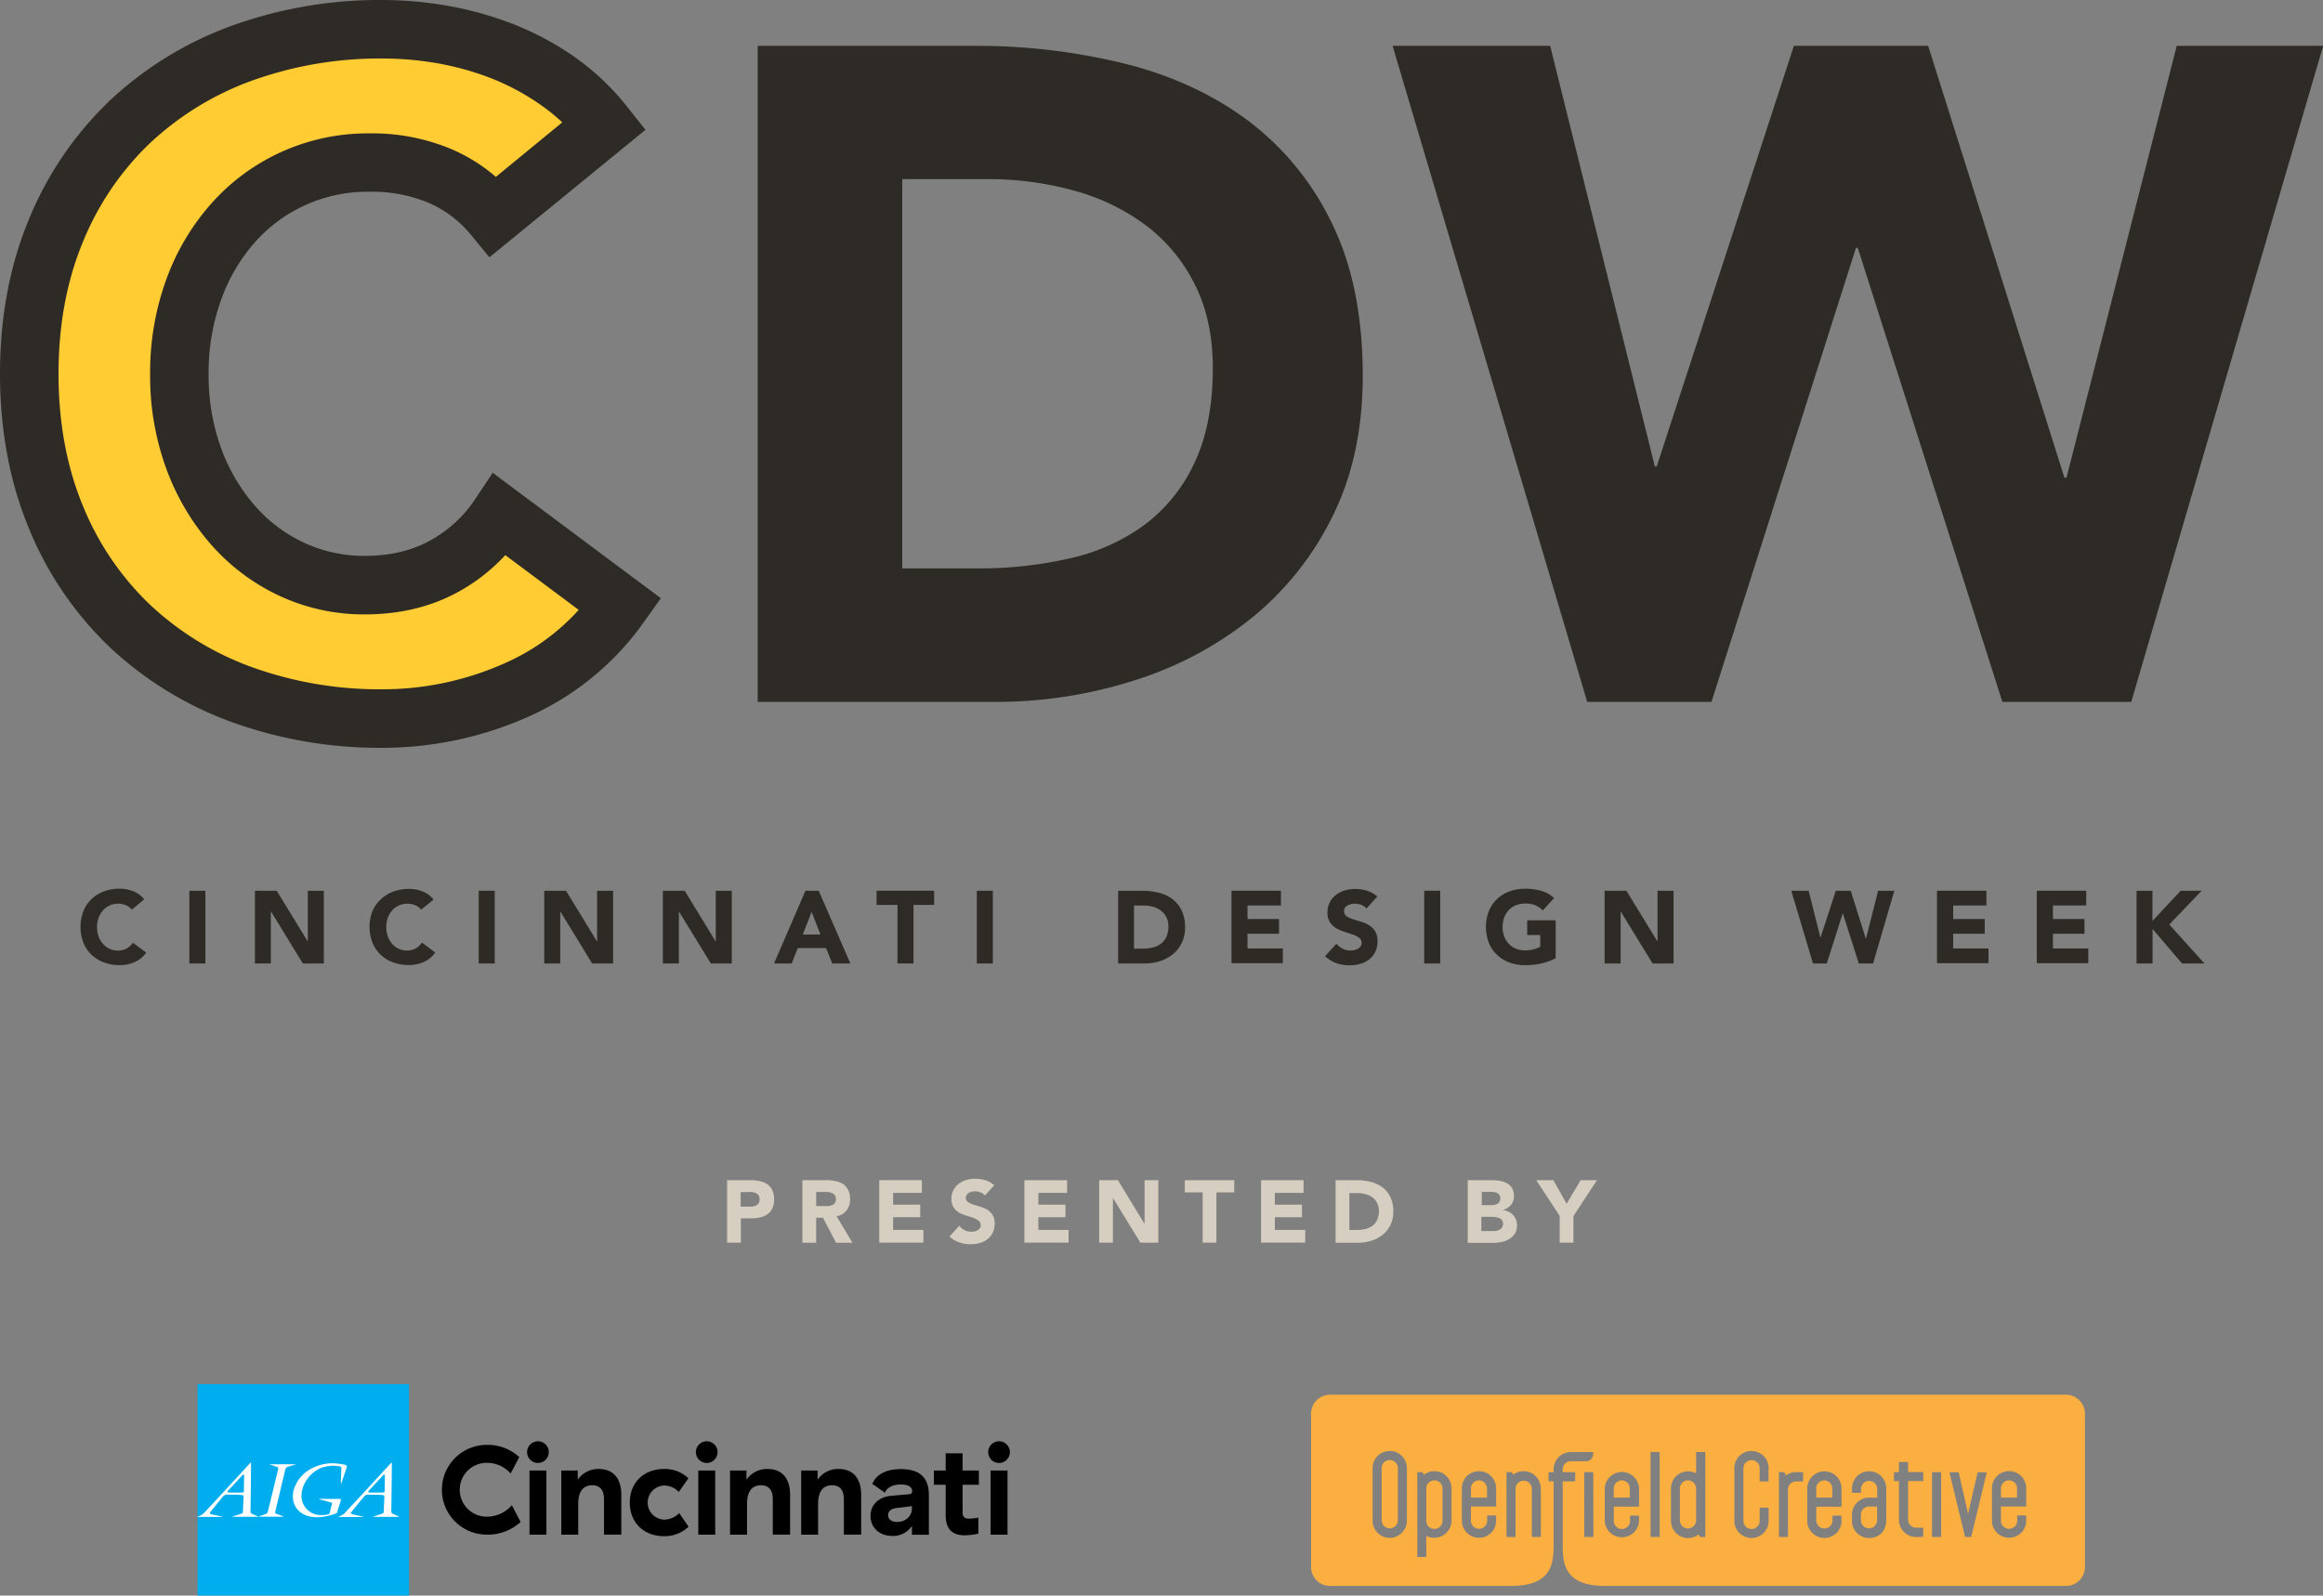 <svg id="_31d412ea-1b5f-41cb-b427-8859186d6760" data-name=" 31d412ea-1b5f-41cb-b427-8859186d6760" xmlns="http://www.w3.org/2000/svg" viewBox="0 0 789.13 542.15"><rect x="0" y="0" width="789.13" height="542.15" fill="#808080" stroke="none"/><defs><style>.cls-1{fill:#d6cec0;}.cls-2{fill:#00adee;}.cls-3{fill:#fff;}.cls-4{fill:#2e2a25;}.cls-5{fill:#fc3;}.cls-6{fill:#faaf40;}</style></defs><title>logo-cdw-Artboard 1 copy</title><path class="cls-1" d="M247,401h7.89a15.65,15.65,0,0,1,3.12.3,7.11,7.11,0,0,1,2.56,1,5.23,5.23,0,0,1,1.74,2,6.78,6.78,0,0,1,.65,3.13,7.23,7.23,0,0,1-.6,3.15,5.13,5.13,0,0,1-1.65,2,6.69,6.69,0,0,1-2.49,1.07,14.6,14.6,0,0,1-3.12.31h-3.42v8.28H247Zm4.68,9h3.12a6,6,0,0,0,1.21-.12,3.21,3.21,0,0,0,1-.4,2.17,2.17,0,0,0,.75-.78,2.46,2.46,0,0,0,.29-1.25,2.1,2.1,0,0,0-.37-1.3,2.5,2.5,0,0,0-1-.77,4.11,4.11,0,0,0-1.3-.34,13.4,13.4,0,0,0-1.38,0h-2.4v5Z"/><path class="cls-1" d="M272.53,401h8.22a14.51,14.51,0,0,1,3.08.32,7.29,7.29,0,0,1,2.55,1,5.24,5.24,0,0,1,1.74,2,6.71,6.71,0,0,1,.65,3.1,6.24,6.24,0,0,1-1.17,3.83,5.27,5.27,0,0,1-3.42,2l5.4,9H284l-4.44-8.49h-2.31v8.49h-4.68V401Zm4.68,8.79h4.09a4.2,4.2,0,0,0,1.27-.27,2.21,2.21,0,0,0,1-.71,2.15,2.15,0,0,0,.38-1.35,2.24,2.24,0,0,0-.33-1.29,2.21,2.21,0,0,0-.84-.73,3.75,3.75,0,0,0-1.17-.35,9.62,9.62,0,0,0-1.29-.09h-3.06v4.79Z"/><path class="cls-1" d="M298.74,401h14.43v4.32h-9.78v4h9.21v4.26h-9.21v4.32h10.29v4.32h-15V401Z"/><path class="cls-1" d="M334.57,406.19a3.34,3.34,0,0,0-1.54-1.07,5.55,5.55,0,0,0-1.85-.34,4.83,4.83,0,0,0-1,.12,4,4,0,0,0-1,.38,2.21,2.21,0,0,0-.78.67,1.71,1.71,0,0,0-.3,1,1.69,1.69,0,0,0,.72,1.47,6.83,6.83,0,0,0,1.81.87q1.1.36,2.36.72a9.75,9.75,0,0,1,2.36,1,5.58,5.58,0,0,1,1.81,1.77,5.39,5.39,0,0,1,.72,3,6.83,6.83,0,0,1-.66,3.09,6.27,6.27,0,0,1-1.79,2.19,7.6,7.6,0,0,1-2.61,1.29,11.5,11.5,0,0,1-3.13.42,11.37,11.37,0,0,1-3.84-.63,9.62,9.62,0,0,1-3.3-2l3.33-3.66A4.85,4.85,0,0,0,327.7,418a5.11,5.11,0,0,0,3.42.39,3.75,3.75,0,0,0,1-.41,2.27,2.27,0,0,0,.75-.69,1.72,1.72,0,0,0,.29-1,1.8,1.8,0,0,0-.74-1.51,6.76,6.76,0,0,0-1.84-1q-1.11-.39-2.4-.78a10.73,10.73,0,0,1-2.4-1,5.76,5.76,0,0,1-1.84-1.74,5,5,0,0,1-.74-2.85,6.38,6.38,0,0,1,.67-3,6.52,6.52,0,0,1,1.8-2.16,7.82,7.82,0,0,1,2.6-1.3,10.61,10.61,0,0,1,3-.44,11.92,11.92,0,0,1,3.48.51,8,8,0,0,1,3,1.71Z"/><path class="cls-1" d="M348.06,401h14.43v4.32h-9.75v4h9.21v4.26h-9.21v4.32H363v4.32H348V401Z"/><path class="cls-1" d="M373.39,401h6.36l9,14.76h.06V401h4.68v21.24h-6.1l-9.27-15.12h-.06v15.12h-4.67Z"/><path class="cls-1" d="M408.54,405.14h-6.06V401h16.8v4.14h-6.06v17.1h-4.68Z"/><path class="cls-1" d="M428.39,401h14.43v4.32h-9.75v4h9.21v4.26h-9.21v4.32h10.32v4.32h-15Z"/><path class="cls-1" d="M453.75,401h7a20,20,0,0,1,4.84.57,11.09,11.09,0,0,1,4,1.84,9,9,0,0,1,2.72,3.32,11.12,11.12,0,0,1,1,5,10.09,10.09,0,0,1-1,4.54,9.77,9.77,0,0,1-2.62,3.3,11.59,11.59,0,0,1-3.81,2,14.77,14.77,0,0,1-4.53.69H453.7V401Zm4.64,16.92h2.43a13,13,0,0,0,3-.33,6.45,6.45,0,0,0,2.42-1.09,5.25,5.25,0,0,0,1.6-2,7.13,7.13,0,0,0,.58-3,5.94,5.94,0,0,0-.58-2.71,5.42,5.42,0,0,0-1.58-1.91,6.89,6.89,0,0,0-2.33-1.12,10.32,10.32,0,0,0-2.8-.37h-2.74v12.53Z"/><path class="cls-1" d="M498.6,401h7.92a20,20,0,0,1,2.77.2,7.56,7.56,0,0,1,2.5.78,4.8,4.8,0,0,1,1.8,1.63,5,5,0,0,1,.69,2.79,4.45,4.45,0,0,1-1,3,5.52,5.52,0,0,1-2.66,1.7v.06a6,6,0,0,1,1.91.58,5.08,5.08,0,0,1,1.47,1.11,4.74,4.74,0,0,1,1,1.58,5.54,5.54,0,0,1,.33,1.92,5.11,5.11,0,0,1-.72,2.8A5.67,5.67,0,0,1,512.7,421a8.17,8.17,0,0,1-2.57,1,13.71,13.71,0,0,1-2.83.3h-8.7Zm4.68,8.49h3.39a4.77,4.77,0,0,0,1.07-.12,3,3,0,0,0,1-.39,2,2,0,0,0,.67-.72,2.16,2.16,0,0,0,.25-1.08,1.88,1.88,0,0,0-1-1.77,3.5,3.5,0,0,0-1-.34,6.1,6.1,0,0,0-1.11-.11h-3.18v4.53Zm0,8.79h4.2a5.17,5.17,0,0,0,1.09-.12,2.89,2.89,0,0,0,1-.42,2.39,2.39,0,0,0,.74-.78,2.25,2.25,0,0,0,.29-1.17,1.88,1.88,0,0,0-.37-1.21,2.39,2.39,0,0,0-1-.71,4.85,4.85,0,0,0-1.23-.33,9.2,9.2,0,0,0-1.23-.09h-3.54v4.83Z"/><path class="cls-1" d="M529.86,413.18l-8-12.18h5.82l4.5,8,4.77-8h5.55l-8,12.18v9.06h-4.68v-9.06Z"/><path d="M165.4,490.94a15.91,15.91,0,0,1,11,4.14l-2.92,5.58a10.83,10.83,0,0,0-8.11-3.62,9.15,9.15,0,0,0-.09,18.3,11.23,11.23,0,0,0,8.58-3.88l3,5.67a16.57,16.57,0,0,1-11.5,4.31,15.25,15.25,0,0,1,0-30.5Z"/><path d="M182.74,489.72a3.68,3.68,0,0,1,0,7.36h0a3.68,3.68,0,0,1,0-7.36Zm2.88,9.94v21.79h-5.75v-21.8h5.75Z"/><path d="M203.35,499.13c5.1,0,7.71,3.31,7.71,8.8v13.51h-5.88V509.37c0-3.27-1.53-4.7-4-4.7-3.36,0-4.75,2.48-4.75,6.36v10.42h-5.75v-21.8h5.58v3.14A8.41,8.41,0,0,1,203.35,499.13Z"/><path d="M225.57,499.13a11.43,11.43,0,0,1,8.28,3.18l-3.27,4.62a6.89,6.89,0,0,0-5-2.18,5.8,5.8,0,0,0,0,11.59,7.16,7.16,0,0,0,5.14-2.22l3.18,4.62a11.69,11.69,0,0,1-8.41,3.22c-6.67,0-11.55-4.49-11.55-11.42S218.86,499.13,225.57,499.13Z"/><path d="M240.08,489.72a3.68,3.68,0,0,1,0,7.36h0a3.68,3.68,0,0,1,0-7.36Zm2.88,9.94v21.79h-5.75v-21.8H243Z"/><path d="M260.69,499.13c5.1,0,7.71,3.31,7.71,8.8v13.51h-5.88V509.37c0-3.27-1.53-4.7-4-4.7-3.36,0-4.75,2.48-4.75,6.36v10.42H248v-21.8h5.58v3.14A8.41,8.41,0,0,1,260.69,499.13Z"/><path d="M284.83,499.13c5.1,0,7.71,3.31,7.71,8.8v13.51h-5.88V509.37c0-3.27-1.53-4.7-4-4.7-3.36,0-4.75,2.48-4.75,6.36v10.42h-5.75v-21.8h5.58v3.14A8.41,8.41,0,0,1,284.83,499.13Z"/><path d="M306,499.17c6.36,0,9.54,2.79,9.54,8.85v13.46h-5.75v-3a7.7,7.7,0,0,1-6.71,3.4c-4.31,0-7.36-2.79-7.36-6.8s3-6.45,7-6.84l6-.52c.83-.09,1.13-.35,1.13-.87v-.27c0-1.26-1.22-2.18-3.79-2.18-2.27,0-4.62.7-5.45,2.79l-4.27-3C297.72,500.83,301.25,499.17,306,499.17Zm3.79,12.59-5.4.65c-1.79.26-2.7,1.18-2.7,2.4,0,1.39,1.09,2.31,3.09,2.31,3,0,5-2.09,5-4.49v-.87Z"/><path d="M327.66,521.66c-4,0-6.41-1.92-6.41-6.89V504.49h-4v-4.84h4v-5.84H327v5.84h5.53v4.84H327V514c0,1.39.7,2,2.18,2a17.94,17.94,0,0,0,3.18-.35v5.45A20.67,20.67,0,0,1,327.66,521.66Z"/><path d="M339.38,489.72a3.68,3.68,0,0,1,0,7.36h0a3.68,3.68,0,0,1,0-7.36Zm2.88,9.94v21.79h-5.75v-21.8h5.75Z"/><rect class="cls-2" x="67.1" y="470.3" width="71.85" height="71.85"/><path class="cls-3" d="M97.64,498.46a1.1,1.1,0,0,0-.69.75c-.08.26-3.38,14.17-3.43,14.41a.52.52,0,0,0,.22.7h.06c.38.16,2.26.82,2.41.88s.11.15,0,.15H88.12c-.15,0-.23,0-.08-.11s2-.72,2.12-.78a1.2,1.2,0,0,0,.78-.65c.08-.3,3.48-14.28,3.54-14.55a.61.61,0,0,0-.3-.81h-.06l-2.36-.82c-.11,0-.11-.11,0-.11h8.49c.1,0,.18.07.06.1l-1.67.49a4,4,0,0,0-.93.33"/><path class="cls-3" d="M114,514.28a19.73,19.73,0,0,1-5.82,1.25c-7,.19-9.62-4.73-8.41-9.21a11.84,11.84,0,0,1,4.13-6.12,15.09,15.09,0,0,1,8.82-3,21.08,21.08,0,0,1,4.46.5.63.63,0,0,1,.56.92c0,.15-1.7,5.13-1.75,5.25s-.23.19-.23,0,.21-4.53.2-4.71a.72.72,0,0,0-.48-.9h0a11.89,11.89,0,0,0-6.74.65c-4.28,2-6.77,6.61-6.26,10.27a6.5,6.5,0,0,0,6.65,5.6,8.31,8.31,0,0,0,2.34-.23.63.63,0,0,0,.52-.45c.07-.22.72-2.93.74-3a.41.41,0,0,0-.12-.57h-.08l-4-1.09c-.18,0-.1-.14,0-.14H115c.26,0,1-.06.77.59s-1.18,3.77-1.26,4a.75.75,0,0,1-.51.43"/><path class="cls-3" d="M82.84,506.58c0,.37-.15.57-.75.57H77.84c-.66,0-.64-.37-.39-.63s4.7-5.06,4.87-5.26c.31-.36.6-.34.6.15s-.08,4.93-.08,5.18m4.92,8.71c-.2-.08-1.76-.75-2.17-.94a.85.85,0,0,1-.49-.83c0-.25.23-16.4.16-16.53a.12.12,0,0,0-.16,0h0c-.26.26-15.87,17.26-16.15,17.44a7.41,7.41,0,0,1-1.72.84H67.1v.13h8.33c.11,0,.14-.1,0-.12-.61-.12-3.26-.67-3.72-.81s-.49-.39-.31-.63,4.34-5.42,4.65-5.65a1.53,1.53,0,0,1,1.21-.34h2.66a21.71,21.71,0,0,1,2.25.13.58.58,0,0,1,.56.75c0,.22-.18,4-.2,4.67s-.13.76-.56.91c-.21.06-3,1-3.13,1s0,.06,0,.06h8.73c.13,0,.18-.07.1-.11"/><path class="cls-3" d="M130.68,506.58c0,.37-.16.57-.76.57h-4.26c-.65,0-.64-.37-.39-.63s4.71-5.06,4.87-5.26c.33-.36.6-.34.6.15s-.07,4.93-.07,5.18m4.92,8.71-2.17-.94a.83.83,0,0,1-.49-.83c0-.25.23-16.4.16-16.53a.12.12,0,0,0-.16,0h0c-.26.26-15.86,17.26-16.16,17.44a8.45,8.45,0,0,1-1.71.87c-.06,0-.06.12,0,.12h8.23c.11,0,.13-.1.05-.12-.61-.12-3.26-.67-3.72-.81s-.49-.39-.33-.63,4.36-5.42,4.65-5.65a1.59,1.59,0,0,1,1.23-.34h2.66A21.7,21.7,0,0,1,130,508a.58.58,0,0,1,.56.75c0,.22-.18,4-.2,4.67s-.13.76-.56.91c-.23.06-3,1-3.13,1s0,.06,0,.06h8.74c.13,0,.18-.07.1-.11"/><path class="cls-4" d="M44.79,309.08a5.35,5.35,0,0,0-2-1.5,6.56,6.56,0,0,0-2.7-.52A6.77,6.77,0,0,0,35,309.31a7.74,7.74,0,0,0-1.5,2.53,9.64,9.64,0,0,0,0,6.37,7.94,7.94,0,0,0,1.5,2.51,6.72,6.72,0,0,0,2.22,1.66A6.41,6.41,0,0,0,40,323a6.14,6.14,0,0,0,3-.7,5.91,5.91,0,0,0,2.13-2l4.54,3.38a9.44,9.44,0,0,1-4,3.25,12.3,12.3,0,0,1-5,1,15.22,15.22,0,0,1-5.34-.91,12.19,12.19,0,0,1-4.22-2.6,11.78,11.78,0,0,1-2.77-4.1,15,15,0,0,1,0-10.75,11.79,11.79,0,0,1,2.77-4.1,12.23,12.23,0,0,1,4.22-2.6,15.22,15.22,0,0,1,5.34-.91,13.15,13.15,0,0,1,2.18.19,11.92,11.92,0,0,1,2.23.61,10,10,0,0,1,2.11,1.12A8.43,8.43,0,0,1,49,305.56Z"/><path class="cls-4" d="M64.33,302.66h5.44v24.71H64.33Z"/><path class="cls-4" d="M86.6,302.66H94l10.5,17.17h.07V302.66H110v24.71h-7.12L92.11,309.78H92v17.59H86.6Z"/><path class="cls-4" d="M143.06,309.08a5.35,5.35,0,0,0-2-1.5,6.56,6.56,0,0,0-2.7-.52,6.77,6.77,0,0,0-5.11,2.25,7.74,7.74,0,0,0-1.5,2.53,9.64,9.64,0,0,0,0,6.37,7.94,7.94,0,0,0,1.48,2.51,6.72,6.72,0,0,0,2.22,1.66,6.41,6.41,0,0,0,2.74.59,6.14,6.14,0,0,0,3-.7,5.91,5.91,0,0,0,2.13-2l4.54,3.38a9.44,9.44,0,0,1-4,3.25,12.3,12.3,0,0,1-5,1,15.22,15.22,0,0,1-5.34-.91,12.19,12.19,0,0,1-4.22-2.6,11.78,11.78,0,0,1-2.77-4.1,15,15,0,0,1,0-10.75,11.79,11.79,0,0,1,2.86-4,12.23,12.23,0,0,1,4.22-2.6,15.22,15.22,0,0,1,5.34-.91,13.15,13.15,0,0,1,2.18.19,11.92,11.92,0,0,1,2.23.61,10,10,0,0,1,2.11,1.12,8.43,8.43,0,0,1,1.81,1.71Z"/><path class="cls-4" d="M162.61,302.66h5.44v24.71h-5.44Z"/><path class="cls-4" d="M184.87,302.66h7.4l10.5,17.17h.07V302.66h5.44v24.71h-7.12l-10.77-17.59h-.07v17.59h-5.44V302.66Z"/><path class="cls-4" d="M225.18,302.66h7.4l10.5,17.17h.07V302.66h5.44v24.71h-7.12l-10.78-17.59h-.07v17.59h-5.44Z"/><path class="cls-4" d="M273.62,302.66h4.5l10.75,24.71h-6.14l-2.13-5.23H271l-2.06,5.23h-6Zm2.09,7.19-3,7.68h6Z"/><path class="cls-4" d="M304.78,307.47h-7v-4.82h19.54v4.82h-7v19.89h-5.44V307.47Z"/><path class="cls-4" d="M331.83,302.66h5.44v24.71h-5.44Z"/><path class="cls-4" d="M379.77,302.66h8.17a23.3,23.3,0,0,1,5.64.66,12.91,12.91,0,0,1,4.66,2.15,10.53,10.53,0,0,1,3.16,3.86,12.92,12.92,0,0,1,1.17,5.76,11.74,11.74,0,0,1-1.13,5.29,11.36,11.36,0,0,1-3,3.84,13.51,13.51,0,0,1-4.43,2.36,17.22,17.22,0,0,1-5.27.8h-8.9V302.66Zm5.44,19.68H388a15.2,15.2,0,0,0,3.51-.38,7.49,7.49,0,0,0,2.84-1.28,6.1,6.1,0,0,0,1.87-2.34,8.28,8.28,0,0,0,.68-3.54,6.89,6.89,0,0,0-.68-3.16,6.3,6.3,0,0,0-1.83-2.22,8,8,0,0,0-2.7-1.31,12,12,0,0,0-3.26-.44h-3.21v14.66Z"/><path class="cls-4" d="M418.34,302.66h16.79v5H423.78v4.61h10.71v5H423.78v5h12v5H418.34Z"/><path class="cls-4" d="M464.19,308.69a3.88,3.88,0,0,0-1.8-1.24,6.45,6.45,0,0,0-2.15-.4,5.66,5.66,0,0,0-1.22.14,4.69,4.69,0,0,0-1.19.44,2.59,2.59,0,0,0-.91.78,2.18,2.18,0,0,0,.49,2.9,7.94,7.94,0,0,0,2.11,1q1.27.42,2.74.84a11.3,11.3,0,0,1,2.74,1.19,6.48,6.48,0,0,1,2.11,2.06,6.27,6.27,0,0,1,.84,3.45,8,8,0,0,1-.77,3.59A7.29,7.29,0,0,1,465.1,326a8.83,8.83,0,0,1-3,1.5,13.36,13.36,0,0,1-3.65.49,13.21,13.21,0,0,1-4.47-.73,11.17,11.17,0,0,1-3.84-2.37l3.87-4.26a5.65,5.65,0,0,0,2.11,1.73,5.91,5.91,0,0,0,4,.45,4.42,4.42,0,0,0,1.22-.47,2.64,2.64,0,0,0,.87-.8,2,2,0,0,0,.33-1.15,2.09,2.09,0,0,0-.86-1.76,7.92,7.92,0,0,0-2.15-1.1q-1.29-.45-2.79-.91a12.54,12.54,0,0,1-2.79-1.22,6.74,6.74,0,0,1-2.15-2,5.79,5.79,0,0,1-.85-3.32,7.42,7.42,0,0,1,.78-3.49,7.58,7.58,0,0,1,2.09-2.51,9.12,9.12,0,0,1,3-1.52,12.38,12.38,0,0,1,3.53-.51,13.86,13.86,0,0,1,4,.59,9.36,9.36,0,0,1,3.53,2Z"/><path class="cls-4" d="M483.81,302.66h5.44v24.71h-5.44Z"/><path class="cls-4" d="M528.44,325.58a19.7,19.7,0,0,1-5,1.81,25.61,25.61,0,0,1-5.34.56,15.22,15.22,0,0,1-5.34-.91,12.19,12.19,0,0,1-4.22-2.6,11.78,11.78,0,0,1-2.77-4.1,15,15,0,0,1,0-10.75,11.79,11.79,0,0,1,2.77-4.1,12.23,12.23,0,0,1,4.22-2.6,15.22,15.22,0,0,1,5.34-.91,19.81,19.81,0,0,1,5.46.71,10.71,10.71,0,0,1,4.38,2.46l-3.84,4.19a7.67,7.67,0,0,0-2.51-1.74,9,9,0,0,0-3.49-.59,8.09,8.09,0,0,0-3.16.59,7.08,7.08,0,0,0-2.42,1.66,7.28,7.28,0,0,0-1.55,2.53,9.64,9.64,0,0,0,0,6.37,7.31,7.31,0,0,0,1.55,2.51,7.08,7.08,0,0,0,2.42,1.66,8.09,8.09,0,0,0,3.16.59,10.42,10.42,0,0,0,3.07-.4,11.58,11.58,0,0,0,2.06-.82v-4H518.8v-5h9.67v12.88Z"/><path class="cls-4" d="M545.09,302.66h7.4L563,319.83h.07V302.66h5.44v24.71H561.4l-10.8-17.59h-.07v17.59h-5.44Z"/><path class="cls-4" d="M608.5,302.66h5.89l4,15.84h.07l5.17-15.84h5.06l5.13,16.26h.07L638,302.66h5.51l-7.22,24.71h-4.85L626,310.27h0l-5.44,17.1h-4.68Z"/><path class="cls-4" d="M658,302.66h16.79v5H663.5v4.61h10.71v5H663.5v5h12v5H658Z"/><path class="cls-4" d="M691.9,302.66h16.79v5h-11.3v4.61H708.1v5H697.39v5h12v5H691.9Z"/><path class="cls-4" d="M725.75,302.66h5.44v10.26l9.6-10.26h7.12l-11,11.48,11.94,13.23h-7.61l-10-11.73v11.73H725.8V302.66Z"/><path class="cls-5" d="M167.66,73.53A48.24,48.24,0,0,0,149.87,60q-10.55-4.72-24.4-4.72a61,61,0,0,0-46.08,20.3A69.64,69.64,0,0,0,65.82,98.4a82,82,0,0,0-4.88,28.65,81.62,81.62,0,0,0,4.88,28.8A71.52,71.52,0,0,0,79.2,178.52a60.54,60.54,0,0,0,20,15,57.76,57.76,0,0,0,24.71,5.35q15.11,0,26.76-6.3a53.27,53.27,0,0,0,19.2-17.63l40.92,30.54a85.22,85.22,0,0,1-35.89,29.28,111.05,111.05,0,0,1-44.7,9.44A137.32,137.32,0,0,1,82,236a110.17,110.17,0,0,1-38.09-23.45,106.31,106.31,0,0,1-25-37q-9-21.72-9-48.48t9-48.48a106.37,106.37,0,0,1,25-37A110.33,110.33,0,0,1,82,18.12a137.33,137.33,0,0,1,48.2-8.18,118.36,118.36,0,0,1,19.68,1.73A106.54,106.54,0,0,1,170,17.18a89.91,89.91,0,0,1,19,10.07,76,76,0,0,1,16.36,15.43Z"/><path class="cls-4" d="M130.19,254.09a147.82,147.82,0,0,1-51.63-8.81,120.55,120.55,0,0,1-41.47-25.57,116.65,116.65,0,0,1-27.36-40.4C3.28,163.69,0,146.1,0,127S3.27,90.39,9.73,74.77A116.71,116.71,0,0,1,37.09,34.38,120.72,120.72,0,0,1,78.57,8.81,147.87,147.87,0,0,1,130.19,0a128.77,128.77,0,0,1,21.33,1.87,116.94,116.94,0,0,1,22,6A100.27,100.27,0,0,1,194.67,19a86.29,86.29,0,0,1,18.51,17.43l6.09,7.68-53,43.31L160,79.82A38.09,38.09,0,0,0,145.81,69a49.69,49.69,0,0,0-20.34-3.85,51.11,51.11,0,0,0-38.74,17A60.1,60.1,0,0,0,75.14,101.8,72.52,72.52,0,0,0,70.87,127a72.13,72.13,0,0,0,4.25,25.32,62,62,0,0,0,11.51,19.56,50.29,50.29,0,0,0,16.76,12.57,48.17,48.17,0,0,0,20.52,4.42c8.48,0,15.69-1.67,22-5.1a43.08,43.08,0,0,0,15.66-14.4l5.81-8.72,57.12,42.62-5.66,7.92a95.41,95.41,0,0,1-40,32.61A121.45,121.45,0,0,1,130.19,254.09Zm0-234.21a128.1,128.1,0,0,0-44.7,7.56,101,101,0,0,0-34.7,21.34A97,97,0,0,0,28.1,82.36c-5.46,13.22-8.22,28.22-8.22,44.68s2.77,31.48,8.22,44.69a96.94,96.94,0,0,0,22.69,33.58,100.8,100.8,0,0,0,34.7,21.34,128.06,128.06,0,0,0,44.71,7.56,101.67,101.67,0,0,0,40.73-8.63,73.7,73.7,0,0,0,25.66-18.35l-24.94-18.61a62.66,62.66,0,0,1-16.26,12.65c-9.19,5-19.78,7.49-31.48,7.49A67.9,67.9,0,0,1,95,202.48,70.72,70.72,0,0,1,71.76,185.1a81.73,81.73,0,0,1-15.25-25.78A91.89,91.89,0,0,1,51,127a92.28,92.28,0,0,1,5.5-32.09,79.84,79.84,0,0,1,15.5-26,71,71,0,0,1,53.5-23.59A69.31,69.31,0,0,1,154,50.95a58.75,58.75,0,0,1,14.45,9.15L191,41.58a63.64,63.64,0,0,0-7.63-6.15,80.45,80.45,0,0,0-16.94-9,97,97,0,0,0-18.27-5,108.88,108.88,0,0,0-18-1.55Z"/><path class="cls-4" d="M257.39,15.58h73.66a210.41,210.41,0,0,1,50.84,6q24.08,6,42,19.36a94.91,94.91,0,0,1,28.49,34.79q10.54,21.41,10.55,51.94,0,27.08-10.23,47.69A102.57,102.57,0,0,1,425.16,210a121.73,121.73,0,0,1-40,21.25,155.16,155.16,0,0,1-47.53,7.24H257.39ZM306.5,193.13H332a137.06,137.06,0,0,0,31.64-3.46A67.6,67.6,0,0,0,389,178.18a55.12,55.12,0,0,0,16.84-21.09Q412,144,412,125.09q0-16.36-6.14-28.49a57,57,0,0,0-16.53-20,72.48,72.48,0,0,0-24.4-11.81,108.45,108.45,0,0,0-29.43-3.93h-29V193.13Z"/><path class="cls-4" d="M473.07,15.58h53.52L562.16,158.5h.63l46.6-142.92H655l46.28,146.7H702l37.44-146.7h49.74L724,238.48H680.21L631.1,84.23h-.63L581.39,238.48H539.18Z"/><path class="cls-6" d="M487.25,503a2.76,2.76,0,0,0-2.74,2.74v11a2.76,2.76,0,0,0,5.52,0v-11A2.77,2.77,0,0,0,487.25,503Z"/><path class="cls-6" d="M472.08,496.09a2.76,2.76,0,0,0-2.73,2.74v17.88a2.76,2.76,0,0,0,5.51,0V498.84A2.77,2.77,0,0,0,472.08,496.09Z"/><path class="cls-6" d="M502.43,503a2.76,2.76,0,0,0-2.74,2.74v2.87a.23.23,0,0,0,.22.24h5a.24.24,0,0,0,.24-.24v-2.87A2.77,2.77,0,0,0,502.43,503Z"/><path class="cls-6" d="M682.47,503a2.76,2.76,0,0,0-2.74,2.74v2.87a.24.24,0,0,0,.23.24h5a.24.24,0,0,0,.24-.24v-2.87A2.77,2.77,0,0,0,682.47,503Z"/><path class="cls-6" d="M637.42,511.89h-2.64a2.78,2.78,0,0,0-2.63,2.72v2.09a2.76,2.76,0,0,0,5.51,0v-4.59A.24.24,0,0,0,637.42,511.89Z"/><path class="cls-6" d="M701.81,473.9h-250a6.46,6.46,0,0,0-6.44,6.44v52.09a6.46,6.46,0,0,0,6.44,6.44h62.3c12.46-.3,13.66-7,13.66-13.54v-22H526.3a.24.24,0,0,1-.24-.24v-2.62a.24.24,0,0,1,.24-.24h1.47v-1a5.83,5.83,0,0,1,5.82-5.84h7.63s.23,3.1-2.51,3.1h-5.12a2.74,2.74,0,0,0-2.73,2.74v1h4a.24.24,0,0,1,.24.24v2.62a.24.24,0,0,1-.24.24h-4v22c0,6.57,1.13,13.25,13.68,13.54H701.81a6.47,6.47,0,0,0,6.45-6.44V480.34A6.47,6.47,0,0,0,701.81,473.9ZM477.92,516.71a5.82,5.82,0,0,1-11.64,0V498.84a5.82,5.82,0,0,1,11.64,0Zm15.17,0a5.88,5.88,0,0,1-8.58,5.15v1.07h0v5.87a.24.24,0,0,1-.24.24H481.7a.24.24,0,0,1-.24-.24V500.44a.24.24,0,0,1,.24-.24H483c.13,0,.22.06.34.24s.12.17.39.62a5.73,5.73,0,0,1,3.52-1.18,5.81,5.81,0,0,1,5.84,5.78s0,0,0,.05Zm15.17-6.22v1.15a.24.24,0,0,1-.24.24h-8.34v4.82a2.76,2.76,0,0,0,5.52,0v-1.54a.23.23,0,0,1,.22-.24H508a.24.24,0,0,1,.24.24v1.54a5.82,5.82,0,0,1-11.64,0v-11a5.82,5.82,0,0,1,11.64,0Zm15.17-3.44V522a.24.24,0,0,1-.23.24h-2.6a.23.23,0,0,1-.23-.23h0V505.72a2.77,2.77,0,0,0-5.53,0V522a.24.24,0,0,1-.24.24H512a.24.24,0,0,1-.24-.24V500.44a.24.24,0,0,1,.24-.24h1.31c.13,0,.22.06.34.24s.12.17.39.62a5.74,5.74,0,0,1,3.52-1.18,5.81,5.81,0,0,1,5.84,5.78s0,0,0,.05ZM541.28,522a.24.24,0,0,1-.24.24h-2.62a.24.24,0,0,1-.24-.24V500.44a.24.24,0,0,1,.24-.24H541a.24.24,0,0,1,.24.24Zm15.51-11.46v1.15a.24.24,0,0,1-.24.24h-8.34v4.82a2.76,2.76,0,1,0,5.52,0v-1.54a.23.23,0,0,1,.22-.24h2.6a.24.24,0,0,1,.24.24v1.54a5.83,5.83,0,0,1-11.65,0v-11a5.83,5.83,0,0,1,11.65,0Zm7,11.46a.24.24,0,0,1-.24.24h-2.62a.24.24,0,0,1-.24-.24V493.6a.24.24,0,0,1,.24-.24h2.62a.24.24,0,0,1,.24.24Zm15.5-28.35V522a.24.24,0,0,1-.24.24h-1.31c-.13,0-.23-.06-.35-.24s-.12-.17-.39-.62a5.76,5.76,0,0,1-3.56,1.22,5.83,5.83,0,0,1-5.8-5.84v-11a5.81,5.81,0,0,1,5.79-5.83h0a5.92,5.92,0,0,1,2.74.67v-7a.25.25,0,0,1,0-.12v-.12h3.07Zm21.48,5.58v3.89a.24.24,0,0,1-.24.24H598a.24.24,0,0,1-.24-.24v-4.23a2.76,2.76,0,0,0-5.52,0v17.88a2.76,2.76,0,1,0,5.52,0h0v-4.24a.24.24,0,0,1,.24-.24h2.57a.24.24,0,0,1,.24.24v4.24a5.82,5.82,0,0,1-11.64,0V498.84a5.82,5.82,0,0,1,11.64,0Zm11.75,3.89a.24.24,0,0,1-.24.24h-2.14a2.77,2.77,0,0,0-2.77,2.74v15.13h0V522a.24.24,0,0,1-.24.24h-2.59a.23.23,0,0,1-.23-.23h0V500.44a.24.24,0,0,1,.24-.24h1.31c.13,0,.22.06.34.24s.12.17.54.87a5.79,5.79,0,0,1,3.37-1.11h2.18a.23.23,0,0,1,.24.22h0Zm13.07,7.43v1.15a.24.24,0,0,1-.23.24H617v4.82a2.76,2.76,0,0,0,5.51,0v-1.54a.23.23,0,0,1,.22-.24h2.61a.23.23,0,0,1,.23.23h0v1.54a5.82,5.82,0,1,1-11.64,0v-11a5.82,5.82,0,0,1,11.64,0Zm15.17,5.68c0,5.82-4.47,6.37-5.84,6.37a5.83,5.83,0,0,1-5.8-5.84v-2.09a5.81,5.81,0,0,1,5.82-5.8h2.76v-3.1a2.76,2.76,0,0,0-5.51,0v.82h0V507a.24.24,0,0,1-.24.24h-2.59a.24.24,0,0,1-.23-.24v-1.27a5.82,5.82,0,0,1,11.64,0ZM653.33,503a.24.24,0,0,1-.24.24h-4.91v13.09a2.73,2.73,0,0,0,2.72,2.74h2.18a.23.23,0,0,1,.24.22s0,0,0,0V522a.24.24,0,0,1-.24.24h-2.17a5.84,5.84,0,0,1-5.83-5.84V503.26h-1.46a.24.24,0,0,1-.24-.24v-2.59a.23.23,0,0,1,.23-.23h1.47V497a.24.24,0,0,1,.24-.24h2.62a.24.24,0,0,1,.24.24v3.18h4.91a.23.23,0,0,1,.24.22h0Zm6.09,19a.24.24,0,0,1-.24.24h-2.62a.24.24,0,0,1-.24-.24V500.44a.24.24,0,0,1,.24-.24h2.62a.24.24,0,0,1,.24.24Zm15.43-21.51-.27,1.16h0L669.68,522h0a.24.24,0,0,1-.24.24h-1.73a.23.23,0,0,1-.23-.23h0l-5.06-21h0l-.12-.52c0-.17.1-.24.24-.24h2.55a.29.29,0,0,1,.33.24h0l3.15,13.86,2.92-12.7h0l.25-1.16a.29.29,0,0,1,.33-.24h2.54c.14,0,.29,0,.24.2Zm13.46,10v1.15a.24.24,0,0,1-.24.24h-8.34v4.82a2.76,2.76,0,0,0,5.52,0v-1.54a.23.23,0,0,1,.22-.24h2.6a.23.23,0,0,1,.24.22s0,0,0,0v1.54a5.82,5.82,0,0,1-11.64,0h0v-11a5.82,5.82,0,1,1,11.64,0Z"/><path class="cls-6" d="M619.71,503a2.76,2.76,0,0,0-2.74,2.74v2.87a.23.23,0,0,0,.22.24h5a.24.24,0,0,0,.24-.24v-2.87A2.77,2.77,0,0,0,619.71,503Z"/><path class="cls-6" d="M573.4,503a2.76,2.76,0,0,0-2.74,2.74v11a2.76,2.76,0,0,0,5.51,0v-11A2.77,2.77,0,0,0,573.4,503Z"/><path class="cls-6" d="M550.94,503a2.76,2.76,0,0,0-2.74,2.74v2.87a.23.23,0,0,0,.22.24h5a.24.24,0,0,0,.24-.24v-2.87A2.77,2.77,0,0,0,550.94,503Z"/></svg>